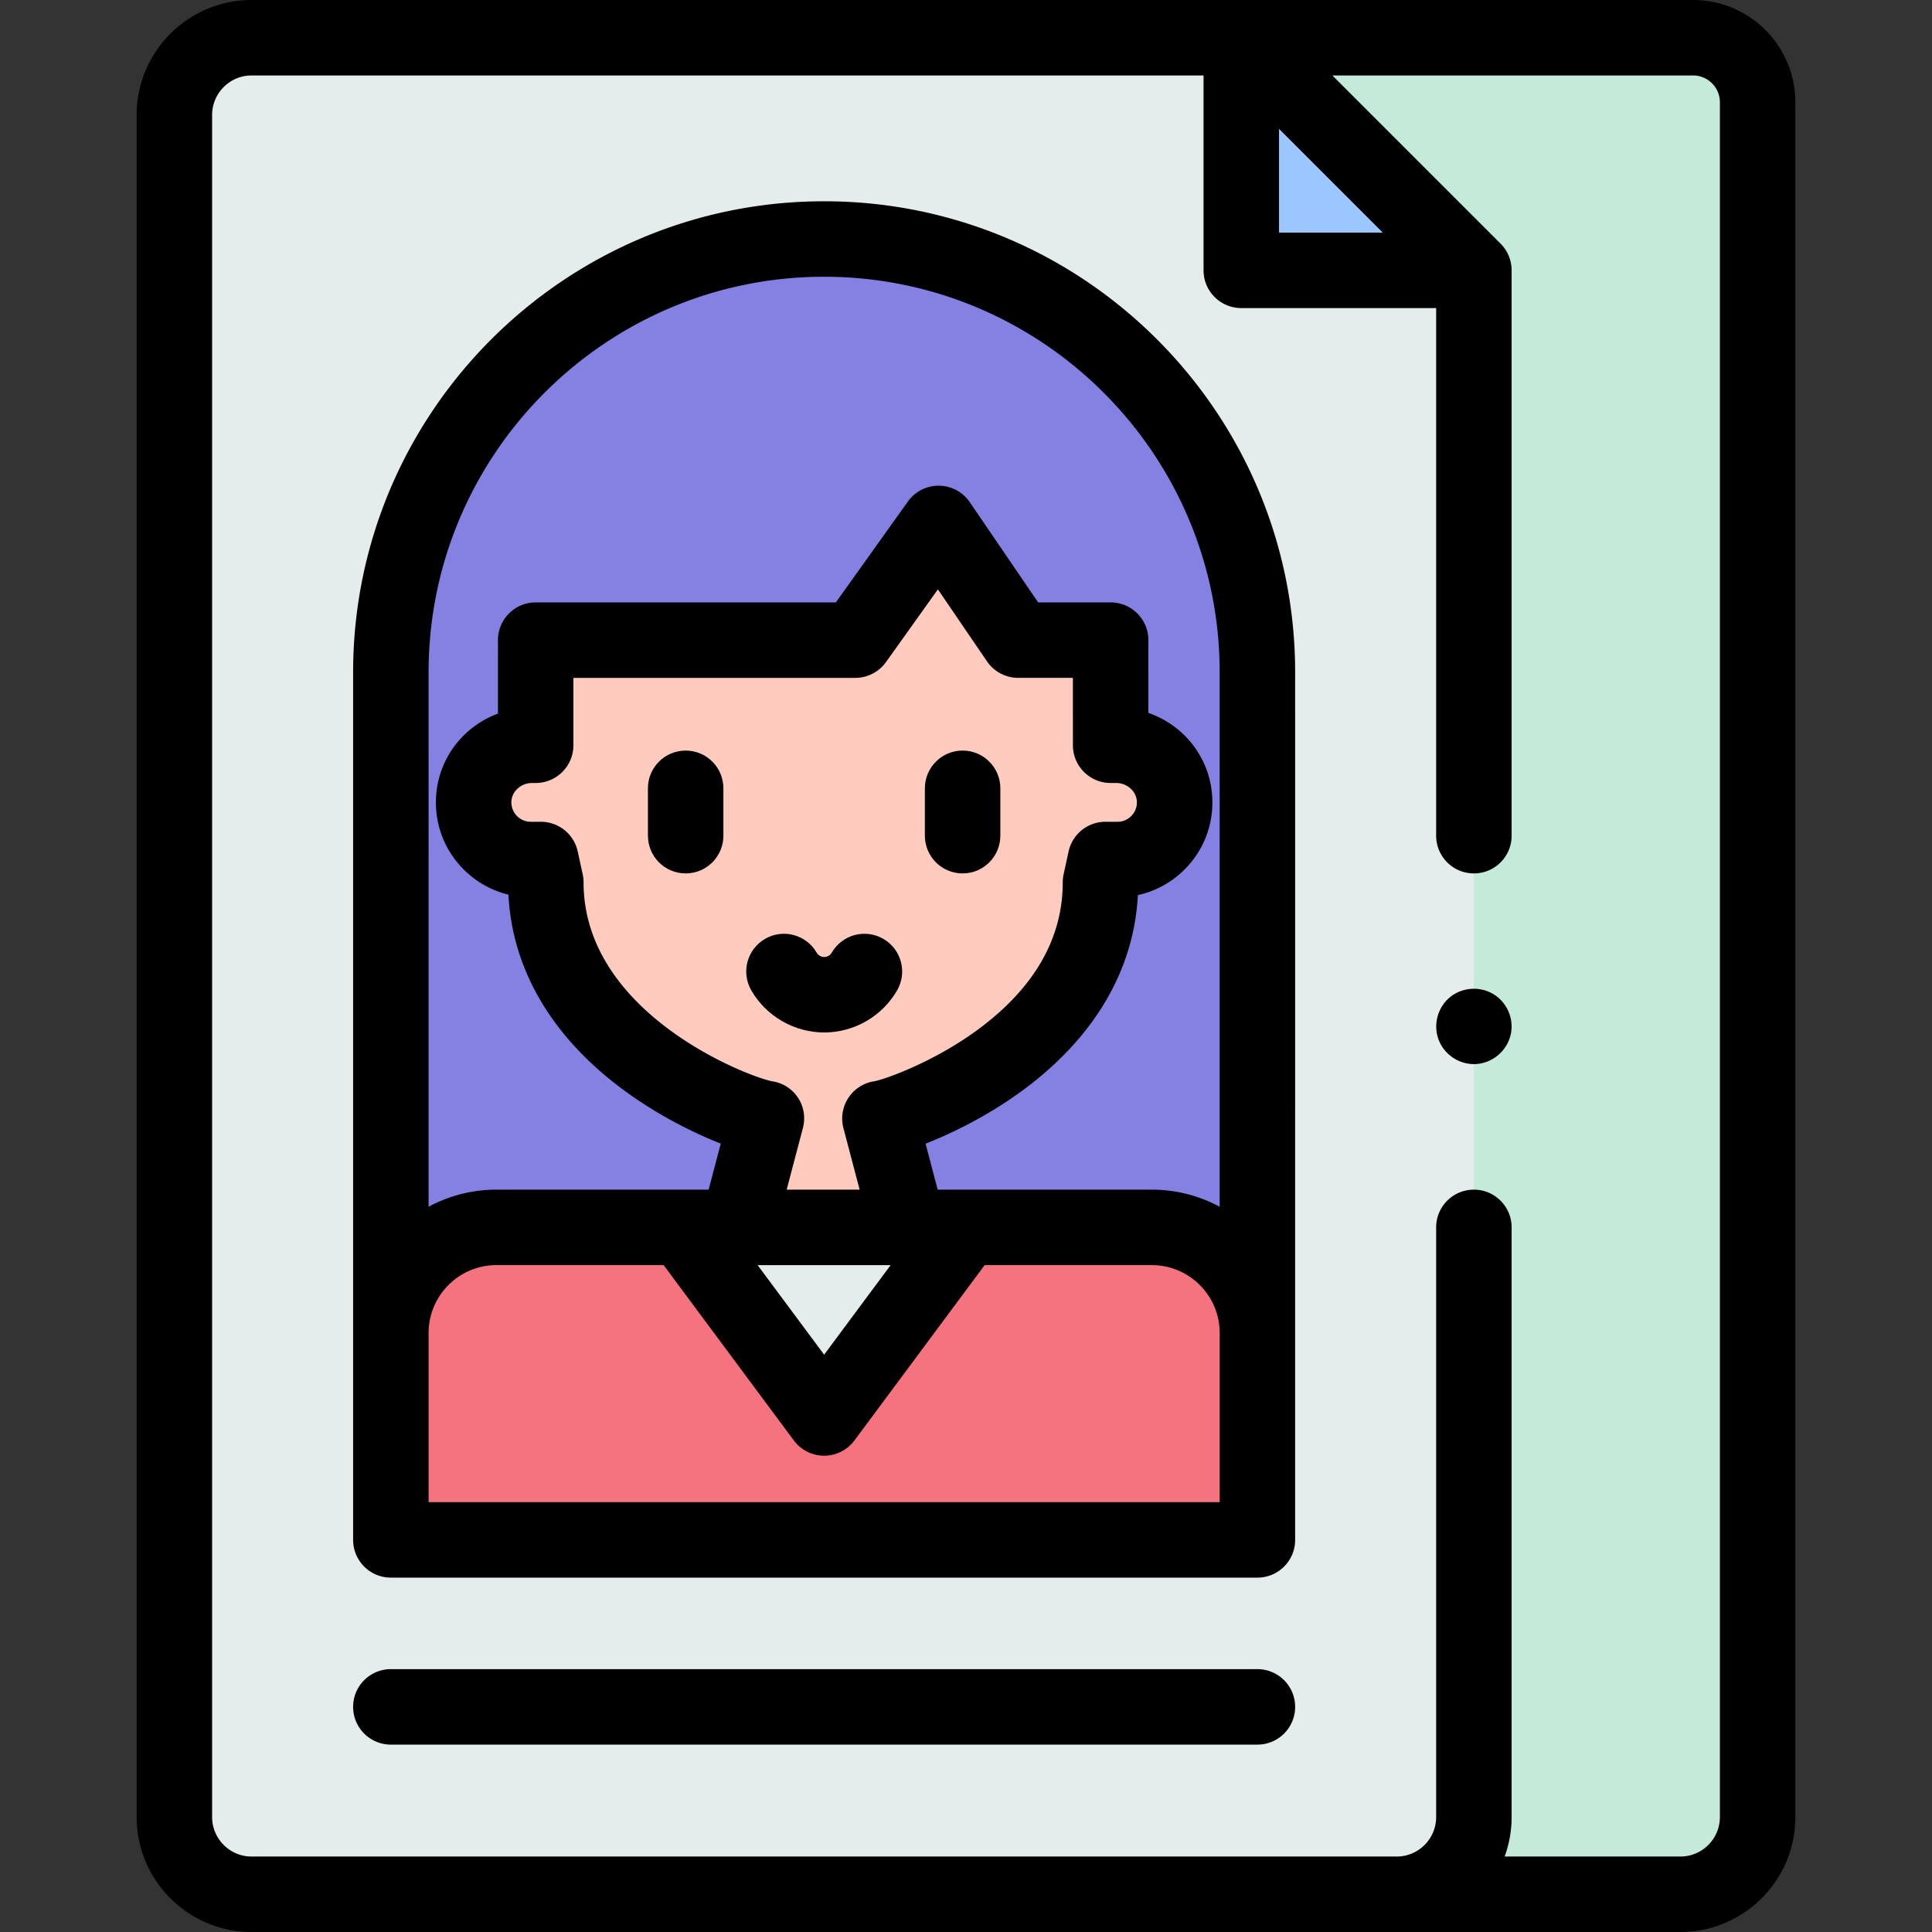 <svg height="512" width="512" xmlns="http://www.w3.org/2000/svg"><rect width="100%" height="100%" fill="#333333" stroke="none"/><path d="M141.867 502h303.456c11.301 0 20.463-9.161 20.463-20.463V27.096c0-9.442-7.654-17.096-17.096-17.096H141.867" fill="#c4ead9"/><path d="M390.595 221.464V71.643L328.953 10H66.676c-11.301 0-20.463 9.162-20.463 20.463v451.074c0 11.301 9.162 20.463 20.463 20.463h303.456c11.301 0 20.463-9.162 20.463-20.463V325.269" fill="#e5ecec"/><path d="M328.953 71.643h61.642L328.953 10z" fill="#9bc6ff"/><path d="M390.6 282c-4.237 0-8.113-2.769-9.47-6.786-1.353-4.005.013-8.573 3.379-11.145 3.234-2.471 7.738-2.712 11.23-.637 3.579 2.126 5.492 6.448 4.661 10.528-.939 4.609-5.084 8.04-9.8 8.04z"/><path d="M103.582 408.087V178.162c0-63.414 51.408-114.822 114.822-114.822 63.415 0 114.822 51.408 114.822 114.822v229.925" fill="#8481e2"/><path d="M295.788 197.501h-1.456l-.004-27.857h-24.492l-21.095-30.926-22.081 30.926h-84.696l-.004 27.857h-.939c-8.209 0-15.2 6.383-15.492 14.587-.306 8.613 6.585 15.691 15.129 15.691h2.675l1.319 6.051c0 43.302 52.049 61.686 58.447 62.602l-7.597 28.837h45.286l-7.597-28.838c6.396-.915 58.448-19.092 58.448-62.601l1.319-6.051h3.192c8.544 0 15.435-7.079 15.129-15.691-.292-8.204-7.283-14.587-15.491-14.587z" fill="#ffcbbe"/><path d="M103.582 408.087v-54.838c0-15.453 12.527-27.98 27.98-27.98h173.682c15.454 0 27.982 12.528 27.982 27.983v54.835z" fill="#f5737f"/><path d="M181.708 231.464c-5.522 0-10-4.477-10-10v-12.556c0-5.523 4.478-10 10-10 5.523 0 10 4.477 10 10v12.556c0 5.523-4.478 10-10 10zm73.393 0c-5.523 0-10-4.477-10-10v-12.556c0-5.523 4.477-10 10-10 5.522 0 10 4.477 10 10v12.556c0 5.523-4.478 10-10 10zm-36.679 42.15c-7.937 0-15.338-4.271-19.316-11.145-2.767-4.78-1.134-10.897 3.646-13.664 4.781-2.768 10.898-1.133 13.664 3.646.158.272.769 1.163 2.006 1.163s1.848-.889 2.005-1.161c2.766-4.781 8.884-6.414 13.663-3.649 4.781 2.766 6.415 8.883 3.65 13.664-3.978 6.875-11.38 11.146-19.318 11.146z"/><path d="M218.404 375.777l-37.508-50.508h75.017z" fill="#e5ecec"/><path d="M448.691 0H66.677C49.879 0 36.213 13.665 36.213 30.463v451.074c0 16.797 13.666 30.463 30.464 30.463h378.647c16.797 0 30.463-13.665 30.463-30.463V27.096C475.787 12.155 463.632 0 448.691 0zm-82.238 61.643h-27.5v-27.5l13.75 13.75zm89.334 419.894c0 5.769-4.693 10.463-10.463 10.463h-46.58a30.31 30.31 0 001.851-10.463V325.27c0-5.523-4.478-10-10-10s-10 4.477-10 10v156.268c0 5.769-4.693 10.463-10.463 10.463H66.677c-5.77 0-10.464-4.694-10.464-10.463V30.463C56.213 24.694 60.907 20 66.677 20h252.276v51.643c0 5.523 4.478 10 10 10h51.643v139.821c0 5.523 4.478 10 10 10s10-4.477 10-10V71.643c0-2.61-1.058-5.237-2.929-7.071L353.096 20h95.596c3.912 0 7.096 3.183 7.096 7.096v454.441z"/><path d="M218.404 53.34c-68.827 0-124.822 55.995-124.822 124.822v229.925c0 5.523 4.478 10 10 10h229.645c5.522 0 10-4.477 10-10V178.162c0-68.827-55.996-124.822-124.823-124.822zM113.582 353.249c0-9.914 8.065-17.979 17.979-17.979h44.305l34.51 46.47a10.001 10.001 0 0016.056 0l34.51-46.47h44.302c9.915 0 17.982 8.067 17.982 17.982v44.835H113.582zm97.899-62.335c-1.577-2.378-4.046-3.962-6.87-4.366-6.227-1.153-49.958-17.887-49.958-52.717 0-.716-.077-1.43-.23-2.13l-1.319-6.052a10 10 0 00-9.771-7.87h-2.676a5.108 5.108 0 01-3.698-1.571 5.118 5.118 0 01-1.436-3.766c.097-2.725 2.563-4.941 5.497-4.941h.939c5.522 0 9.999-4.477 10-9.999l.002-17.858h74.697c3.23 0 6.262-1.561 8.139-4.189l13.755-19.266 13.021 19.089a9.996 9.996 0 008.261 4.365h14.493l.003 17.859c.001 5.522 4.478 9.999 10 9.999h1.455c2.935 0 5.401 2.217 5.498 4.941.068 1.911-.871 3.179-1.437 3.766s-1.8 1.571-3.698 1.571h-3.191a10.001 10.001 0 00-9.771 7.87l-1.319 6.052c-.152.7-.23 1.413-.23 2.13 0 14.805-7.472 27.864-22.206 38.816-11.972 8.898-25.099 13.414-27.659 13.886a9.998 9.998 0 00-8.253 12.447l4.292 16.29h-19.335l4.291-16.29c.729-2.758.291-5.688-1.286-8.066zm24.55 44.356l-17.627 23.735-17.627-23.735zm87.196-15.466a37.75 37.75 0 00-17.982-4.534h-56.748l-3.21-12.184c7.272-2.853 16.685-7.517 25.43-13.909 19.162-14.008 29.769-31.918 30.835-51.973 4.801-1.042 9.185-3.477 12.688-7.107 4.78-4.953 7.278-11.475 7.033-18.365-.378-10.637-7.32-19.469-16.941-22.804l-.003-19.286c-.001-5.522-4.478-9.999-10-9.999H275.12l-18.118-26.561a9.999 9.999 0 00-8.153-4.365 9.959 9.959 0 00-8.246 4.189l-19.09 26.737h-79.549c-5.522 0-9.999 4.477-10 9.999l-.002 19.471c-9.353 3.468-16.055 12.174-16.426 22.619-.245 6.889 2.253 13.411 7.032 18.364 3.376 3.498 7.571 5.887 12.169 6.989 1.034 20.018 11.64 37.943 30.828 52.007 8.771 6.429 18.18 11.113 25.444 13.979l-3.214 12.199H131.56c-6.5 0-12.624 1.643-17.979 4.533v-141.64c0-57.799 47.023-104.822 104.822-104.822s104.822 47.023 104.822 104.822v141.641zm10 142.536H103.582c-5.522 0-10-4.477-10-10s4.478-10 10-10h229.645c5.522 0 10 4.477 10 10s-4.478 10-10 10z"/></svg>